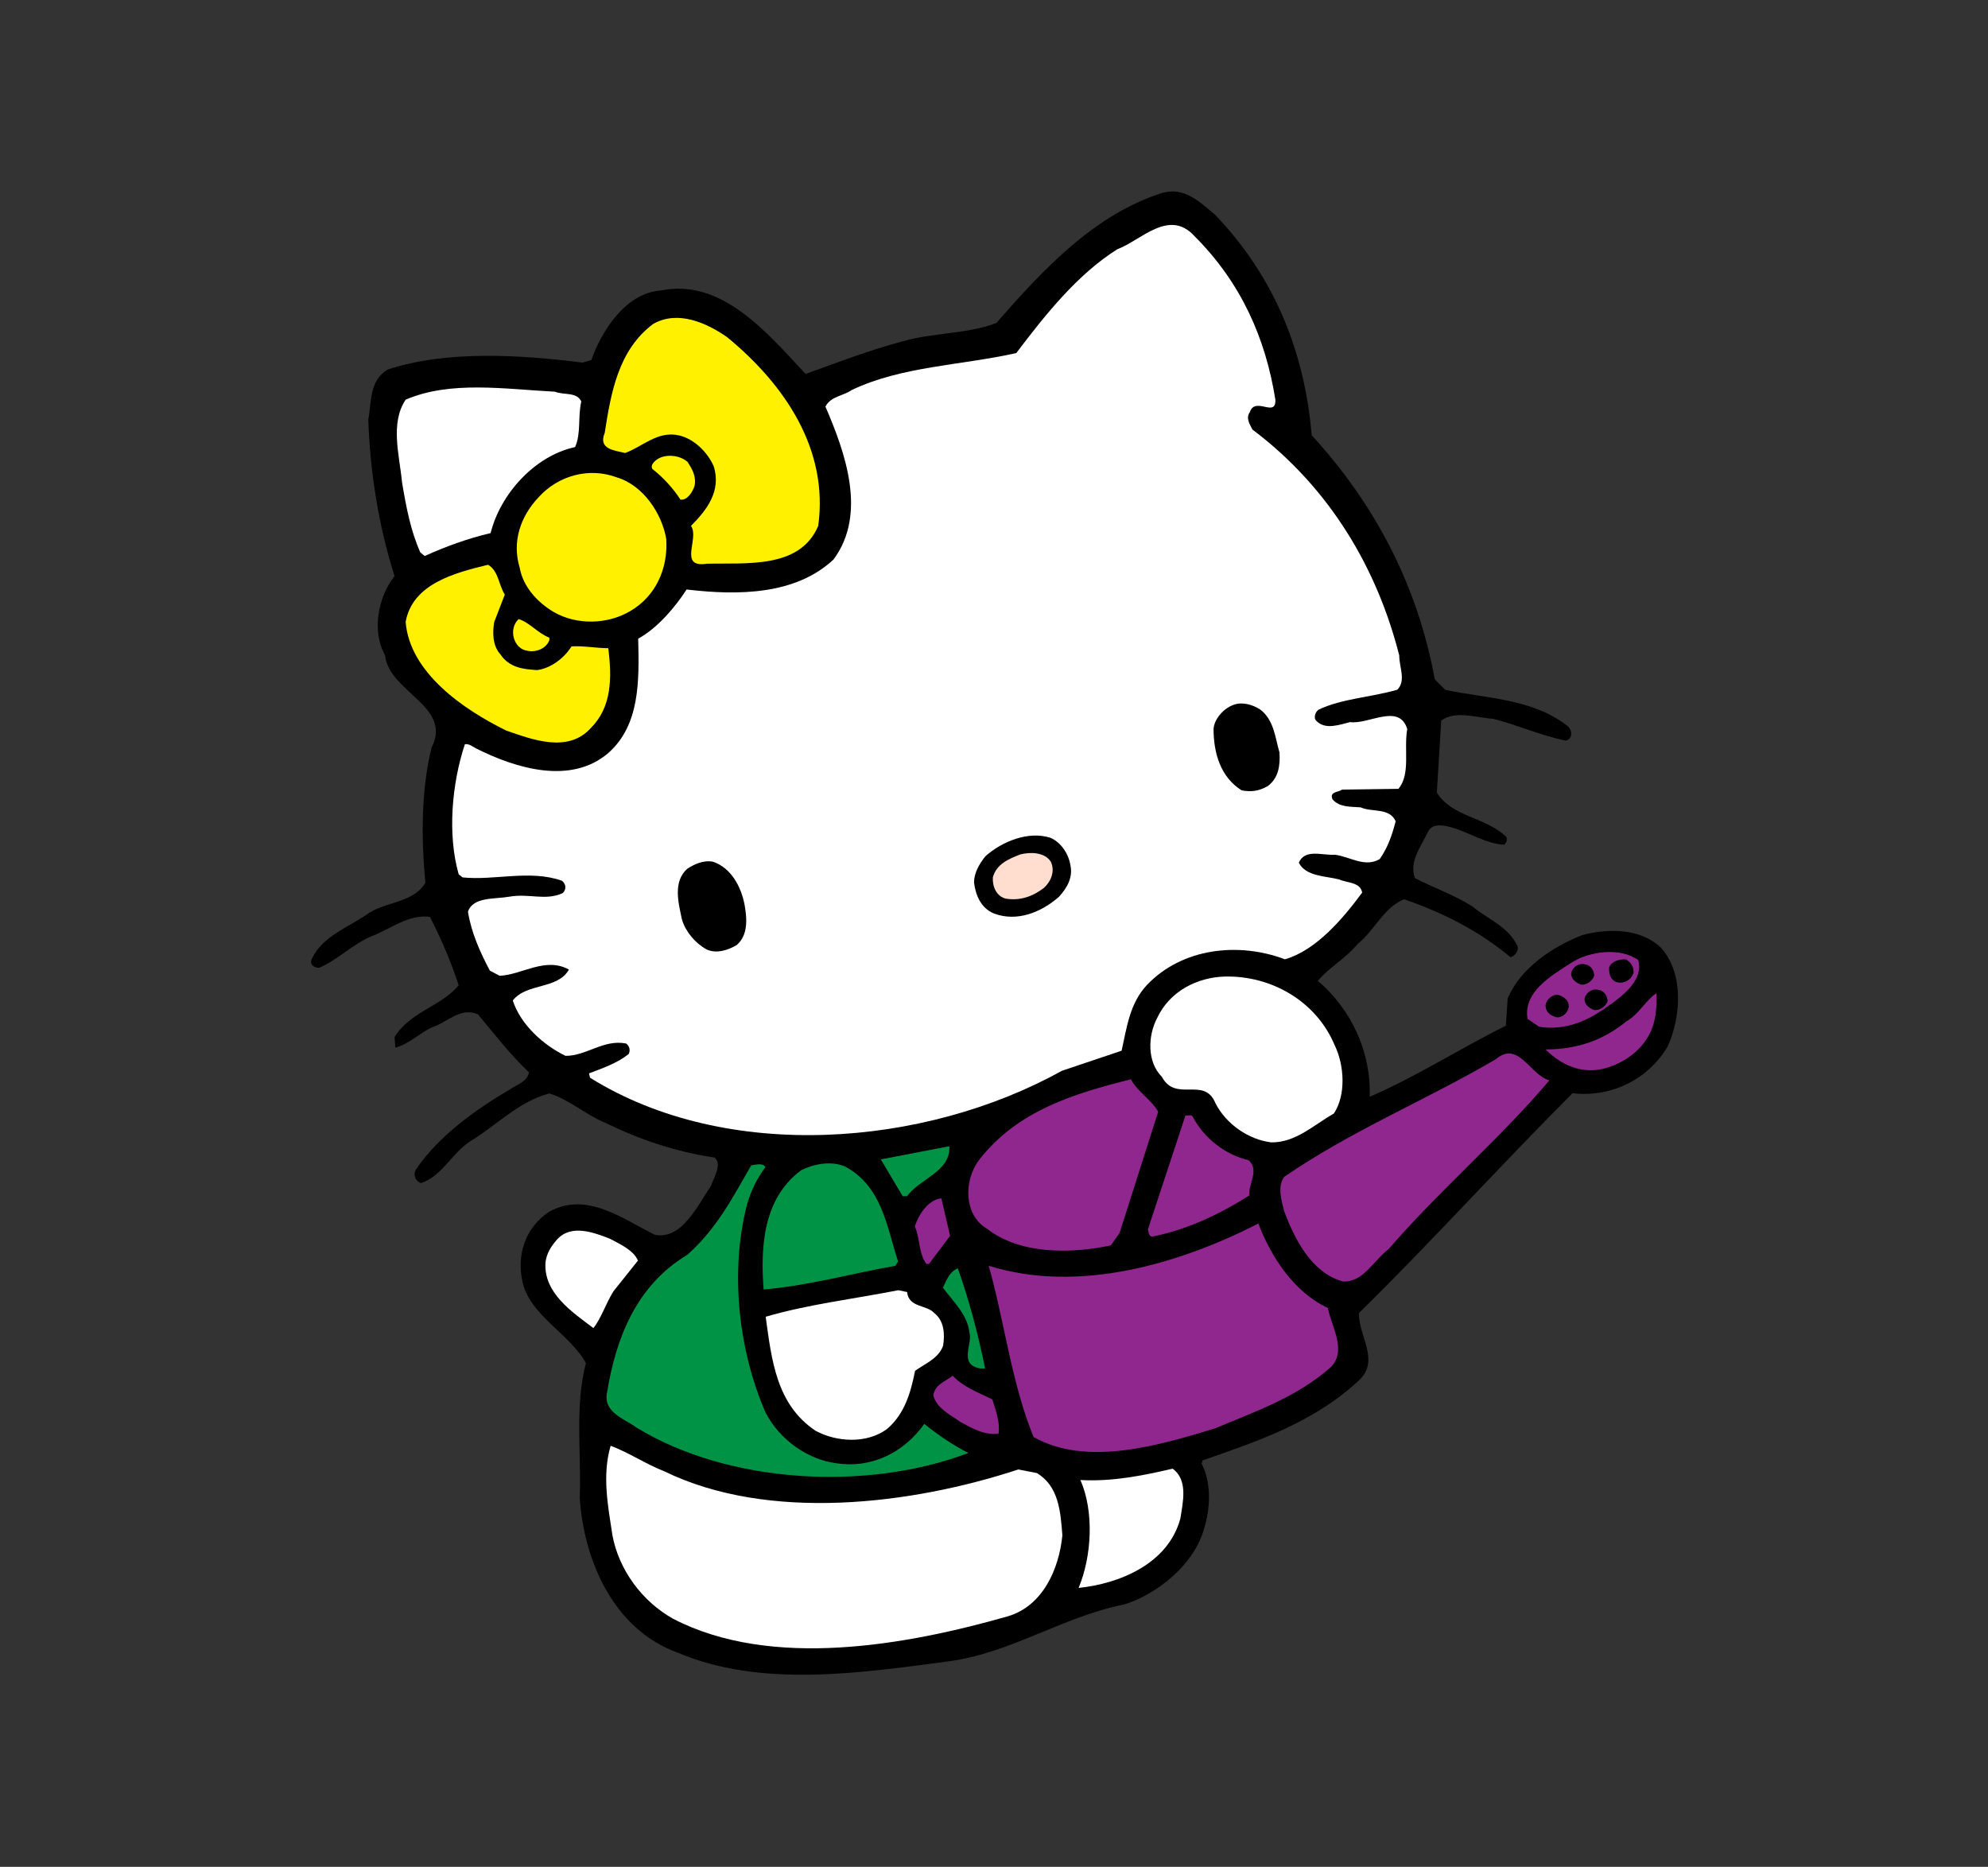 <?xml version="1.0" encoding="utf-8"?>
<!-- Generator: Adobe Illustrator 24.0.0, SVG Export Plug-In . SVG Version: 6.00 Build 0)  -->
<svg version="1.1" id="Layer_1" xmlns="http://www.w3.org/2000/svg" xmlns:xlink="http://www.w3.org/1999/xlink" x="0px" y="0px"
	 viewBox="0 0 771.9 724.9" style="enable-background:new 0 0 771.9 724.9;" xml:space="preserve">
<rect x="0" y="0" width="771.9" height="724.9" fill="#333333" stroke="none"/>
<style type="text/css">
	.st0{fill:#FFFFFF;}
	.st1{fill:#FFF100;}
	.st2{fill:#009345;}
	.st3{fill:#90278E;}
	.st4{fill:#FFDECF;}
</style>
<g>
	<path d="M123.9,375.8c7.2-3,13-9.2,20.5-12.3c7.2-2.7,14-8.5,22.5-7.5c4.4,8.5,8.2,17.4,11.2,26.6c-6.8,8.2-18.8,10.2-24.9,20.1
		l0.3,4.1c5.1-1.3,9.2-5.4,14-7.8c5.8-1.7,11.3-8.2,18.1-5.1c6.5,7.8,12.6,15.7,19.8,22.5c-0.7,3.7-4.8,4.8-7.2,6.5
		c-13.3,7.8-27.9,18.1-36.8,31.4c-1.1,2,0,4.4,2,5.1c7.9-2.4,11.9-11.3,18.8-16c10.3-6.1,19.1-15.7,31.1-18.8
		c7.8,2.4,14,8.2,21.5,11.3c13.3,6.5,27.3,11.3,42.7,13.6c3,2.7-0.4,7.8-1.4,10.9c-5.1,7.5-11.3,21.1-21.8,19.1
		c-12.6-6.2-26.6-17.1-41.2-8.9c-9.2,6.2-12.6,16.7-10.2,27.3c3,13,18.4,20.1,24.6,31.4c-4.4,17-1.7,34.8-2.4,52.5
		c1.7,24.5,13.3,51.1,38.2,60c32.1,13.6,70.3,7.9,104.4,3.4c24.6-3.1,44.7-17.4,68.9-22.2c13-4.1,27.3-15.7,31-29.7
		c2.4-7.9,2.8-17.4-1-24.9l0.3-1.3c21.5-7.5,43.3-14.7,61.1-31.4c7.8-7.8-0.7-17.1-0.3-25.9c27.2-26.6,54.6-57,82.9-85.3
		c14.3,1.7,29-4.8,36.9-18.1c5.1-11.2,6.5-28-2.4-38.2c-7.8-7.8-20.8-7.8-30.7-5.1c-11.3,4.4-23.9,12.6-29,24.6l-0.7,10.6
		c-17.8,8.8-34.8,19.8-52.9,27.6c0.7-16.7-6.8-33.8-20.1-45c4.1-5.1,10.6-8.5,15.4-14.3c6.8-5.5,10.2-14.3,18.1-17.4
		c14.7,5.1,28.6,11.9,41.3,22.5c1.4-0.3,3.1-2.1,2.8-4.1c-3.5-7.8-11.6-10.6-17.7-15.7c-7.2-4.5-15-7.2-22.2-10.9
		c-2.4-6.5,2.4-12.3,5.1-18.1c1.7-3.4,6.1-2.4,8.8-1.7c7.2,2,13.7,6.5,20.8,6.8c0.7-0.7,1.4-2,0.7-3.1c-8.2-7.8-20.8-7.5-26.9-17.1
		l1.7-28c5.5-4.1,14-1,20.1-0.7c9.6,2.4,18.4,6.5,28.3,8.5c2.4-0.7,2.7-3.4,1-5.4c-13.6-10.9-31.4-10.9-47.8-14.3l-4.1-4.1
		c-6.5-35.5-22.5-67.2-47.8-94.8c-2.7-32.1-14.3-61.4-37.5-85.6c-6.1-5.1-11.9-10.9-20.5-8.5c-25.9,8.2-45.7,29-64.4,50.5
		c-11.3,4.4-24.9,3.7-36.6,7.2c-12.9,3.4-25.2,8.2-37.5,12.6c-15.3-16.4-32.7-37.2-56.3-32.4c-13.6,1-22.9,15.7-26.9,27l-3.4,1
		c-24.6-3.1-52.9-4.8-75.7,2.7c-7.2,4.4-6.2,12.6-7.5,19.5c0.7,20.5,4.1,41.6,10.2,60.7c-6.5,8.2-8.9,21.5-3.7,30.7
		c1.4,14.3,26.3,19.8,18.1,35.8c-4.1,16.4-4.1,35.8-2.4,52.6c-5.1,8.2-16,7.1-23.2,12.6c-7.1,4.8-16.7,8.2-20.8,16.7
		C119.9,374.5,121.9,375.8,123.9,375.8z"/>
	<path class="st0" d="M163.2,214.5l1.7,1.4c8.2-3.7,16.7-6.8,25.6-8.9c3.7-15,17-30,32.8-33.4c2.4-5.5,1-11.6,2.4-17.7
		c-1.7-3.8-6.8-2.4-10.2-3.8c-19.5-1-40.6-4.4-58,3.1c-6.1,9.2-2.4,21.5-1.4,32.1C157.7,196.8,159.4,206,163.2,214.5z"/>
	<path class="st1" d="M196.6,283.7c9.9,3.4,23.9,8.9,32.8-1c8.2-8.2,8.2-19.4,6.8-31c-4.4,0-9.9-1-14.3-0.7c-3,4.8-8.2,8.5-13.3,9.2
		c-5.5-0.3-10.9-1-14.3-6.1c-3.1-3.4-3.1-8.5-2.4-12.6l4.1-10.6c-2.4-3.8-2.4-9.2-6.5-11.6c-12.6,3.1-29.3,7.2-32,22.2
		C159.1,261.2,179.9,275.5,196.6,283.7z"/>
	<path class="st0" d="M179.6,340.7c12.3,1.3,26.2-3.1,38.6,1.3c1.7,1.4,1.7,3.4,0.3,4.8c-6.8,3.1-12.9,0-20.8,1.4
		c-5.8,1-14,0-16,5.8c1.3,8.2,4.7,15.7,8.5,22.9l3.8,2c8.5-0.3,17.8-7.5,26.9-2.4c-4.4,7.8-16.4,5.1-21.8,12
		c3.1,9.5,12,17.4,20.5,21.5c8.2,0,14.7-6.5,23.5-4.8c1.4,1,1.7,2.7,1,4.1c-4.7,3.7-10.2,5.5-15.4,7.5l0.4,1.7
		c53.2,33.1,129.9,26.9,183.2-2.7l23.2-7.8c2-8.9,3.1-18.4,9.9-25.6c13.7-14.3,35.5-16.7,53.5-9.9c12-3.4,22.5-15.7,30-25.9
		c-0.7-4.1-5.8-3.7-8.9-5.1c-5.4-1.4-12.9-1.1-15.7-6.5c2.4-5.5,8.9-2.8,14-3.1c5.8,0.7,11.6,5.1,17.4,1.7c3.1-4.4,4.8-9.2,6.2-14.7
		c-2.4-5.4-9.2-3.4-13.6-5.4c-4.1-0.3-8.2,0-10.9-3.1c-1.4-3.1,2.4-2.7,3.7-3.8l21.9-0.3c4.8-5.8,2-15.3,3.4-23.2
		c-3.1-10.2-15-1.7-22.2-2.7c-4.1,1-9.5,3.1-13-0.4c-1.3-1-0.6-3.4,0.7-4.4c9.2-4.4,20.5-4.8,30.7-7.8c3.4-3.7,0.7-8.5,0.7-13.3
		c-8.5-33.4-26.6-64.8-57-87.7c-1-2-2.7-4.4-1-6.8c2.1-6.2,10.2,2.4,9.9-4.8c-3.8-23.9-13.3-45.4-31.4-63.5
		c-9.9-10.9-20.8,1.7-30,5.1c-15.7,9.9-28.3,25.9-39.2,40.3c-21.5,4.8-44.4,5.1-63.8,14.3c-3.4,2.4-8.2,2.4-10.3,6.5
		c7.5,17.4,16.4,41.6,3.1,59.4c-14.7,13.7-36.9,14-57,11.6c-4.4,6.8-11.3,15-18.8,19.1c0.4,16.4,0.7,33.5-11.6,44.4
		c-14.7,12.6-36.2,5.8-51.2-1.7c-1.4-0.7-2.8-2-4.5-1.7c-5.1,15.4-6.8,35.1-2.4,50.5L179.6,340.7z"/>
	<path class="st1" d="M204.8,252.7c3.1,0.7,7.2-0.7,8.5-4.1v-1c-4.5-1.7-7.5-5.8-11.9-7.2C197.3,244.1,199.3,252,204.8,252.7z"/>
	<path class="st1" d="M215.1,237.7c8.9,5.1,20.8,4.8,29.6-0.4c9.9-5.8,14.7-16.4,14-28c-1.7-9.9-8.9-20.8-19.1-23.9
		c-10.9-4.1-22.8-0.7-30.3,7.5c-7.2,7.5-10.6,17.4-7.5,27.6C203.1,227.8,208.6,233.9,215.1,237.7z"/>
	<path class="st0" d="M230.4,515.7c3-3.7,4.8-9.5,7.8-14.3l9.5-11.9c-1.7-4.1-7.2-6.5-10.9-8.5c-6.2-2.4-15-5.8-20.5,0.3
		c-2.4,2.7-4.1,5.5-4.5,8.9C211,502.1,222.2,509.5,230.4,515.7z"/>
	<path class="st1" d="M242.7,175.9c6.8-2.4,12.6-8.8,21.1-6.8c5.8,1.4,10.9,6.5,13.3,11.9c3.1,9.6-2.7,17.1-8.8,23.2
		c3.4,4.8-5.1,16.4,6.1,14.7c15.4-0.4,36.2,2.1,43.3-14.7c4.1-29.7-13-54.9-35.4-73.3c-7.9-5.5-19.1-10.6-28.7-5.1
		c-13.6,10.2-16.4,26.9-18.8,42.3C232.1,174.6,238.9,174.9,242.7,175.9z"/>
	<path class="st0" d="M261.4,628.6c38.2,19.8,90.8,10.2,130-1c13.6-4.1,19.8-18.4,21.1-31.4c-0.7-9.2-1.4-19.1-9.9-24.2l-7.2-1.4
		c-41.3,13.6-96.9,20.5-137.5,0.7c-7.2-2.8-13.6-7.2-20.8-9.9c-3.4,11.6-1,23.5,0.7,34.8C240.3,609.5,249.2,621.8,261.4,628.6z"/>
	<path class="st2" d="M247.1,554.3c35.5,21.8,89.4,24.9,128.9,9.9c-5.4-2.7-11.6-6.8-17.1-11.3c-7.8,10.9-20.1,17.4-34.1,15.3
		c-11.2-1.4-22.2-9.2-27.6-19.8c-10.2-23.5-14-53.9-7.2-80.5c1.4-5.1,3.8-10.2,7.2-14.7c-1-1.7-3.4-1-5.5-0.7
		c-6.9,11.9-13.3,24.6-24.9,34.8c-19.8,11.9-27.6,32.4-31,52.9C233.8,548.4,242.3,550.8,247.1,554.3z"/>
	<path class="st1" d="M264.2,194c2.7,0.4,4.8-3.1,5.5-5.4c0.7-3.8-1-6.5-2.7-9.2c-2.7-2.4-7.2-3.1-10.6-1.7
		c-1.7,0.7-4.1,2.7-3.1,4.4C257.3,185.2,261.4,189.6,264.2,194z"/>
	<path d="M274.4,368.7c3.8,1.7,8.2,0.3,11.6-1.7c4.5-3.8,4.1-10.2,3.1-15.7c-1.3-6.8-5.1-14.3-12.3-16.7c-3.7-0.7-7.2,1-9.9,2.7
		c-5.8,5.1-3.4,13.6-2.1,19.8C266.2,361.8,270,366.3,274.4,368.7z"/>
	<path class="st2" d="M296.5,500.7c17.1-1.4,34.2-6.2,51.2-9.2l1-1.7c-4.4-13.3-6.1-29-20.5-36.8c-5.5-2.4-12.3-1-17.1,1.4
		C296.5,465.2,295.2,483.6,296.5,500.7z"/>
	<path class="st0" d="M316.7,555.6c8.2,4.4,19.8,5.1,27.7-0.7c6.8-5.8,9.2-14,10.9-22.6c3.7-2.7,9.2-4.8,10.9-9.8
		c0.7-4.5,0.4-9.6-3.4-12.6c-3.1-3.4-9.9-2-10.6-8.2l-3.4-0.7c-17.4,3.4-35.1,5.5-51.5,10.3C299.6,528,301.4,545.4,316.7,555.6z"/>
	<path class="st2" d="M352.2,464.5c4.8-6.8,17-9.5,16.4-19.4l-26.6,5.1l8.5,14.3H352.2z"/>
	<path class="st3" d="M359.7,490.8h1l8.2-10.9l-3.4-14.6c-5.2,0.6-8.9,6.5-10.3,10.9C357.3,480.9,356.6,486.7,359.7,490.8z"/>
	<path class="st3" d="M373,552.2c4.4,2.4,9.2,5.2,14.7,4.5c0.7-4.1-1-8.9-2.4-13.3c-5.4-2.7-11.3-4.8-15.4-9.2
		c-3.1,2.4-6.8,3.4-7.5,7.5C363.4,546.7,369.2,549.5,373,552.2z"/>
	<path class="st2" d="M376.4,517.4c1.4,4.4-4.5,12.6,4.4,14h1.7c-2.7-13.3-6.1-26.2-10.6-38.9c-3.4,1.4-4.4,4.8-5.8,7.5
		C370.2,505.5,375.7,510.6,376.4,517.4z"/>
	<path class="st3" d="M383.2,477.1c12.6,9.9,32.1,9.9,48.1,6.5l3.4-4.8l15-47.1c-2.7-4.8-7.8-7.5-10.6-12.6c-21.8,5.5-44,12-59,31.4
		C374.3,458.1,374,471.7,383.2,477.1z"/>
	<path d="M385.9,354.7c8.9,3.4,18.4-0.4,25.3-6.5c3.1-3.4,5.5-7.5,4.4-12.3c-0.7-4.4-3.7-8.9-7.8-10.6c-8.5-2.7-18.7,1.4-25.2,7.2
		c-2.4,3-4.4,6.5-4.4,10.2C378.8,347.5,380.8,352.6,385.9,354.7z"/>
	<path class="st3" d="M401.3,558c20.5,11.6,48.4,3.4,70.6-3.4c15.4-6.5,31.7-12,45-23.9c6.1-6.5,0-15.7-1.3-22.8
		c-13.3-6.2-22.2-20.1-27-32.8c-30.7,15.7-69.9,27.3-104.7,16.4C390.1,513.6,392.7,536.8,401.3,558z"/>
	<path class="st4" d="M390.3,348.9c5.5,1,10.6-0.7,15-4.1c2.7-2.4,4.5-6.5,2.7-10.2c-2.4-3.8-8.2-3.8-11.9-2.8
		c-4.4,1.7-9.2,3.7-10.6,8.9C385.3,344.5,387,347.9,390.3,348.9z"/>
	<path class="st0" d="M458.3,589.7c1-6.4,3.1-15-3-19.4c-11.6,2.7-23.6,5.1-35.8,4.4c5.4,12.3,4.4,29.7-0.7,41.9
		C434.4,615,453.5,607.4,458.3,589.7z"/>
	<path class="st3" d="M447.3,480.2c13.6-2.7,25.9-8.5,37.8-16c-0.6-4.1,4.1-9.9-0.3-13.7c-8.9-2-17.4-8.5-21.8-17.1
		c-0.7-0.7-2.1,0-2.7-0.3l-14.6,44.3C446,478.5,446,479.9,447.3,480.2z"/>
	<path class="st0" d="M451.1,418.1c5.5,10.2,16.4-0.3,20.8,10.2c4.1,8.2,13,14.3,21.8,15.3c9.6,0,16.4-6.8,24.2-11.2
		c4.8-7.2,4.1-18.8,0.3-26.6c-7.2-17.1-24.6-27-42.6-26.6c-10.9,0.3-21.5,5.8-26.3,16.1C445.7,402.1,445.3,412.3,451.1,418.1z"/>
	<path d="M482.1,306.9c3.7,0.7,6.8,0.3,10.2-1.7c4.1-3.1,4.8-7.8,4.5-13c-1.7-5.8-2.1-12.6-7.5-16.7c-3.1-2-7.2-3.1-10.6-1.7
		c-3.7,1.4-7.2,5.4-7.5,9.2C471.2,292.6,474,301.8,482.1,306.9z"/>
	<path class="st3" d="M521.4,497.6c7.9,0.4,11.6-7.8,17.8-12.6c19.1-22.2,43.7-43.3,62.4-65.5c-7.5-2-12-15.7-20.8-8.2
		c-27.3,16-55.9,27.6-82.2,45.7c-2.7,3.7-1,9.2,0,13.3C502.6,480.9,509.1,494.2,521.4,497.6z"/>
	<path class="st3" d="M597.6,398.7c8.5,1.4,16.7-1.3,23.5-5.8c2.4-1.3,5.1-3.8,4.1-2.7c5.5-4.1,13-9.9,10.9-17.4
		c-7.2-5.1-19.1-3.4-25.9,1c-7.9,5.1-18.8,11.3-17.1,21.8L597.6,398.7z"/>
	<path d="M604.3,395c2,0.3,4.1-1.4,4.7-3.4c0.7-3.1-2-4.8-4.4-5.4c-2.4,0.3-4.1,2-4.5,4.1C600.1,392.9,601.8,394.3,604.3,395z"/>
	<path class="st3" d="M623.7,414.7c6.8-2.1,13-6.2,16.7-13c2.4-4.4,3.1-10.6,2.7-16c-4.1,2.7-6.8,8.2-11.6,10.9
		c-9.2,7.5-19.4,10.9-31.4,10.9C606.3,413.7,614.5,417.4,623.7,414.7z"/>
	<path d="M613.8,382.3c2.1,0.4,4.5-1.4,5.2-3.4c0-2-1.4-4.1-3.4-4.4c-2.8-0.7-4.8,1-5.5,3.1C609.7,379.9,611.8,381.6,613.8,382.3z"
		/>
	<path d="M619,392.2c2.1,0.3,4.5-1.4,5.2-3.4c0-2-1.4-4.1-3.4-4.4c-2.8-0.7-4.8,1-5.5,3.1C614.9,389.8,616.9,391.5,619,392.2z"/>
	<path d="M627.5,381.3c3.1,1,6.1-1,6.8-3.7c0-2.4-1-3.8-3-5.1c-2.7,0-5.5,0.7-6.5,3.1C624.7,377.9,625.1,380.3,627.5,381.3z"/>
</g>
</svg>
